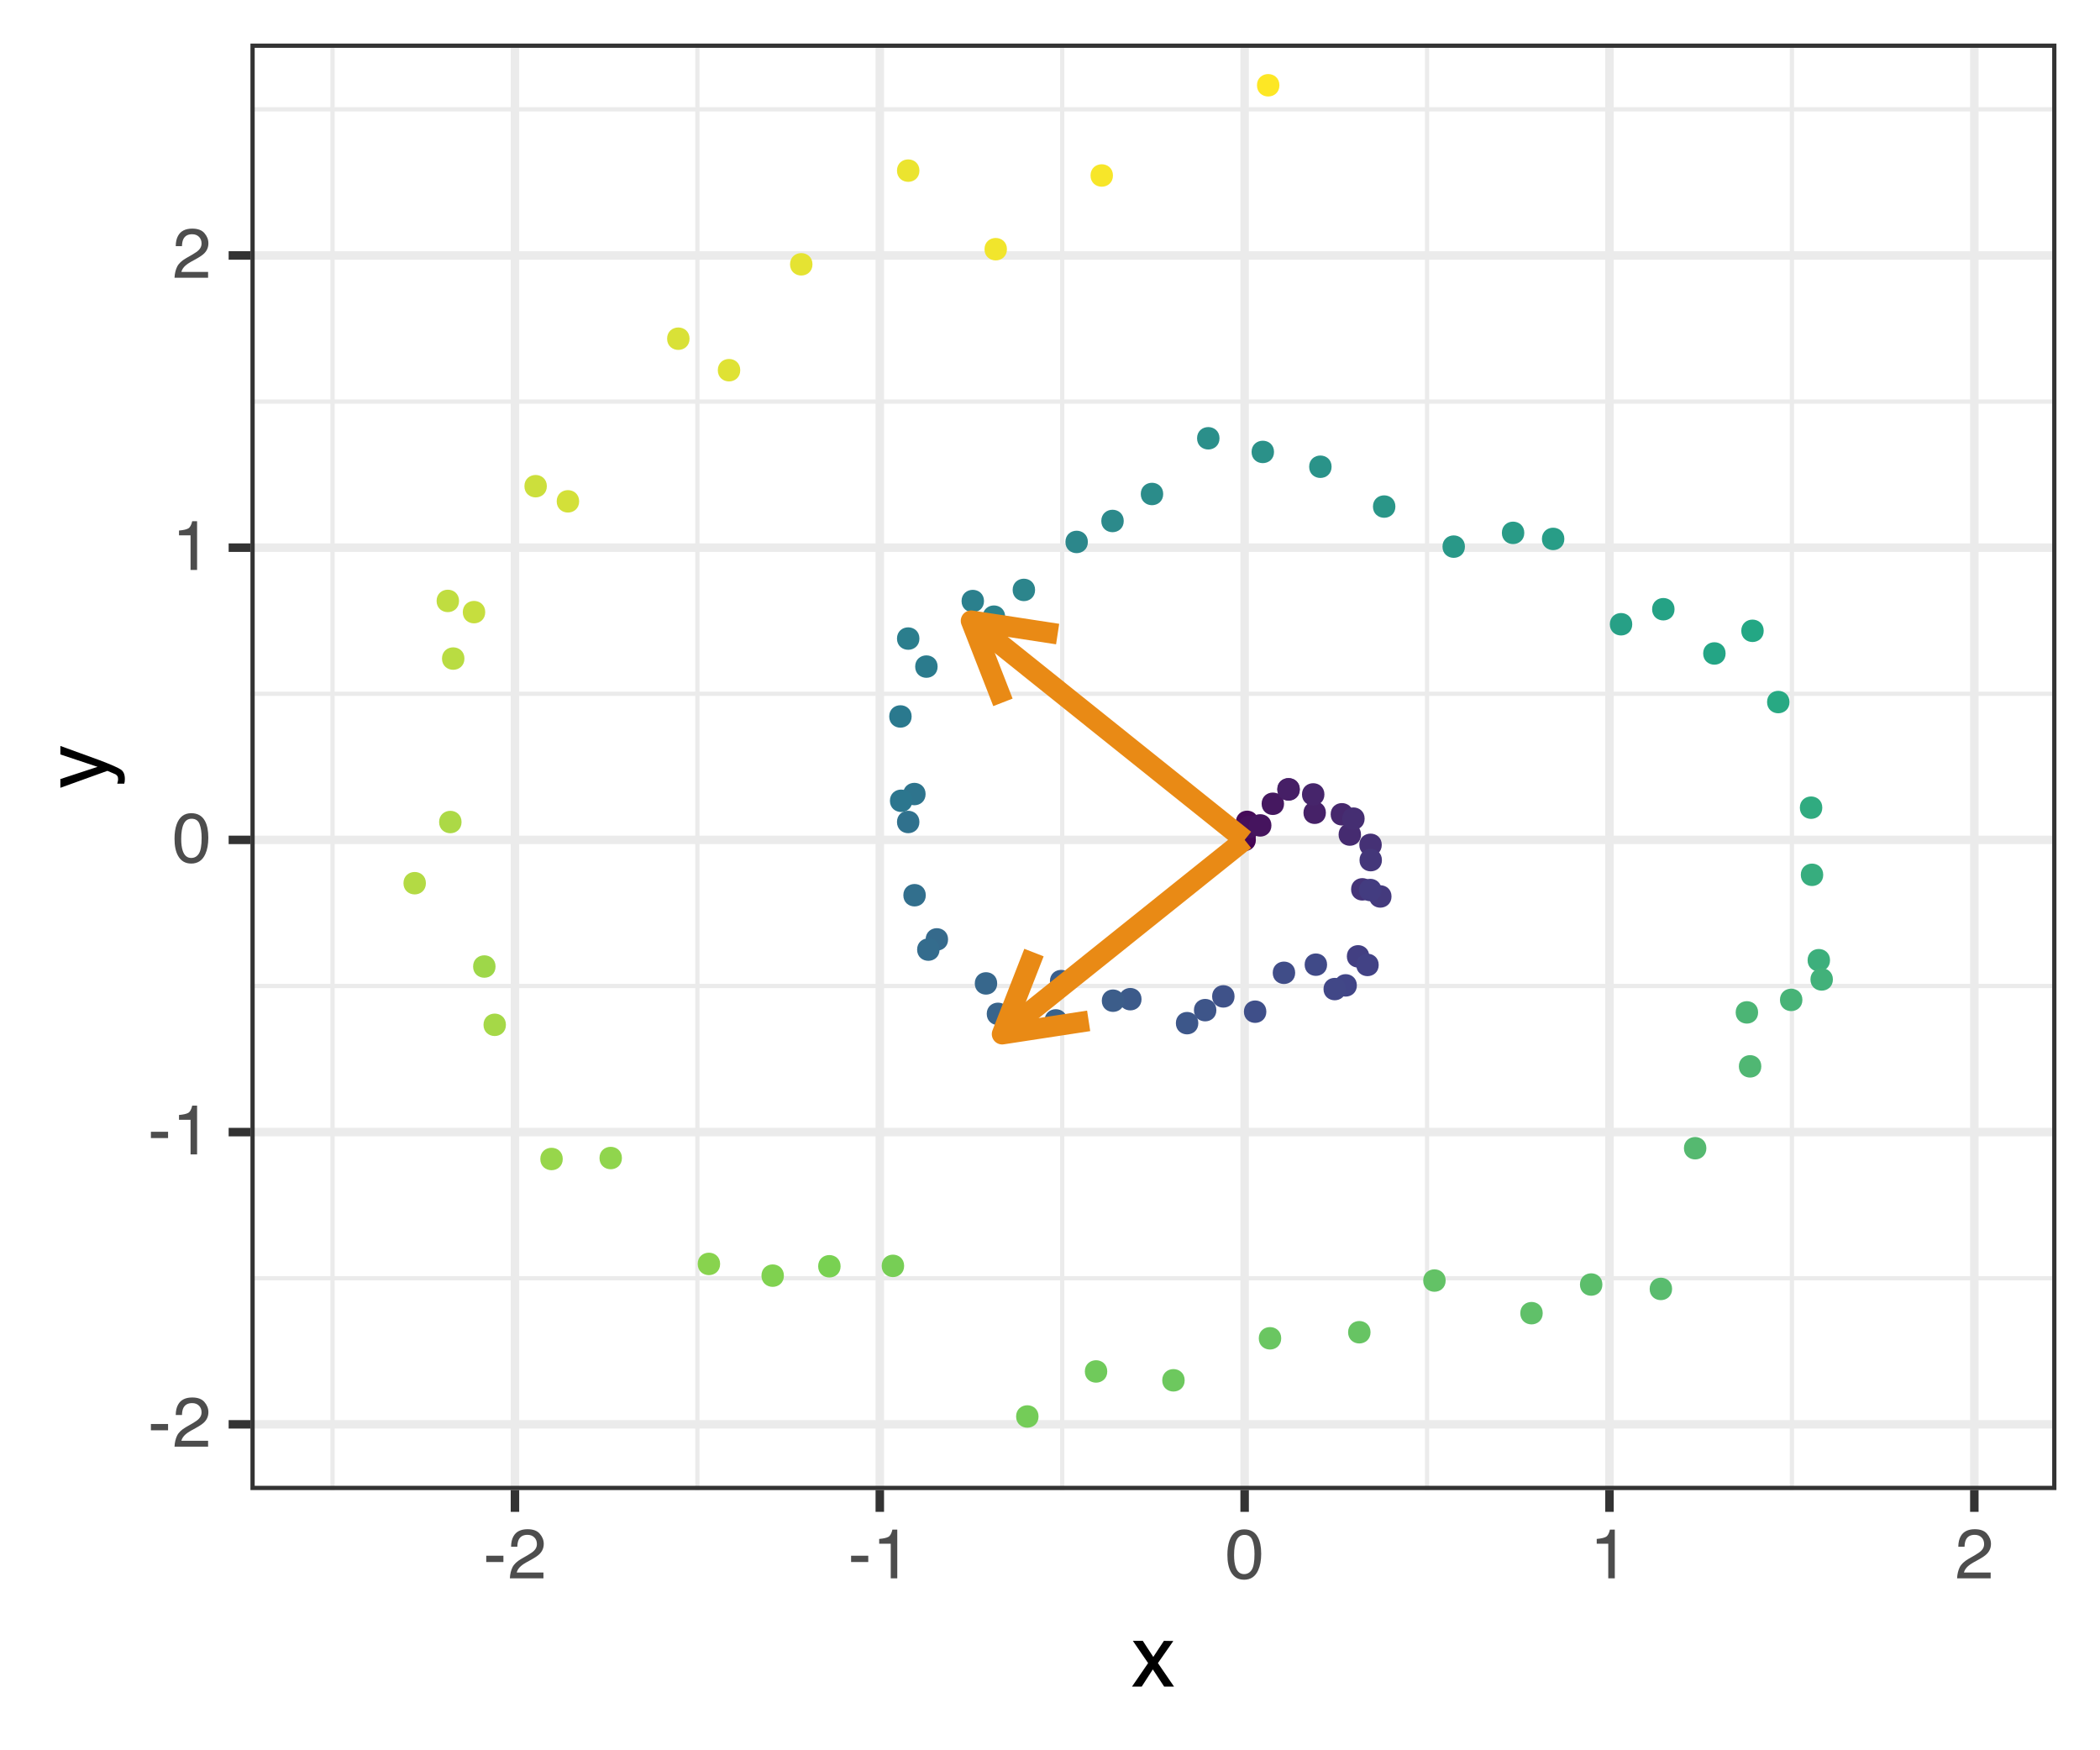 <?xml version="1.0" encoding="UTF-8"?>
<svg xmlns="http://www.w3.org/2000/svg" xmlns:xlink="http://www.w3.org/1999/xlink" width="432" height="360" viewBox="0 0 432 360">
<defs>
<g>
<g id="glyph-0-0">
<path d="M 0.469 0 L 0.469 -10.328 L 8.672 -10.328 L 8.672 0 Z M 7.375 -1.297 L 7.375 -9.047 L 1.766 -9.047 L 1.766 -1.297 Z M 7.375 -1.297 "/>
</g>
<g id="glyph-0-1">
<path d="M 0.594 -4.656 L 4.125 -4.656 L 4.125 -3.359 L 0.594 -3.359 Z M 0.594 -4.656 "/>
</g>
<g id="glyph-0-2">
<path d="M 0.453 0 C 0.492 -0.863 0.672 -1.617 0.984 -2.266 C 1.297 -2.91 1.906 -3.492 2.812 -4.016 L 4.172 -4.797 C 4.773 -5.148 5.195 -5.453 5.438 -5.703 C 5.82 -6.086 6.016 -6.531 6.016 -7.031 C 6.016 -7.613 5.836 -8.078 5.484 -8.422 C 5.129 -8.773 4.66 -8.953 4.078 -8.953 C 3.211 -8.953 2.613 -8.625 2.281 -7.969 C 2.102 -7.613 2.004 -7.125 1.984 -6.5 L 0.703 -6.5 C 0.711 -7.375 0.875 -8.086 1.188 -8.641 C 1.727 -9.617 2.695 -10.109 4.094 -10.109 C 5.238 -10.109 6.078 -9.797 6.609 -9.172 C 7.148 -8.547 7.422 -7.852 7.422 -7.094 C 7.422 -6.281 7.133 -5.586 6.562 -5.016 C 6.238 -4.68 5.648 -4.281 4.797 -3.812 L 3.828 -3.281 C 3.367 -3.02 3.008 -2.773 2.75 -2.547 C 2.281 -2.141 1.984 -1.691 1.859 -1.203 L 7.359 -1.203 L 7.359 0 Z M 0.453 0 "/>
</g>
<g id="glyph-0-3">
<path d="M 1.375 -7.125 L 1.375 -8.109 C 2.289 -8.191 2.926 -8.336 3.281 -8.547 C 3.645 -8.754 3.914 -9.25 4.094 -10.031 L 5.094 -10.031 L 5.094 0 L 3.75 0 L 3.75 -7.125 Z M 1.375 -7.125 "/>
</g>
<g id="glyph-0-4">
<path d="M 3.891 -10.078 C 5.203 -10.078 6.145 -9.539 6.719 -8.469 C 7.176 -7.633 7.406 -6.492 7.406 -5.047 C 7.406 -3.68 7.195 -2.551 6.781 -1.656 C 6.195 -0.363 5.234 0.281 3.891 0.281 C 2.68 0.281 1.781 -0.242 1.188 -1.297 C 0.695 -2.172 0.453 -3.348 0.453 -4.828 C 0.453 -5.973 0.598 -6.957 0.891 -7.781 C 1.441 -9.312 2.441 -10.078 3.891 -10.078 Z M 3.891 -0.875 C 4.547 -0.875 5.066 -1.164 5.453 -1.75 C 5.836 -2.332 6.031 -3.414 6.031 -5 C 6.031 -6.145 5.891 -7.086 5.609 -7.828 C 5.328 -8.566 4.781 -8.938 3.969 -8.938 C 3.227 -8.938 2.688 -8.582 2.344 -7.875 C 2 -7.176 1.828 -6.145 1.828 -4.781 C 1.828 -3.758 1.938 -2.938 2.156 -2.312 C 2.488 -1.352 3.066 -0.875 3.891 -0.875 Z M 3.891 -0.875 "/>
</g>
<g id="glyph-1-0">
<path d="M 0.578 0 L 0.578 -12.906 L 10.828 -12.906 L 10.828 0 Z M 9.219 -1.625 L 9.219 -11.297 L 2.203 -11.297 L 2.203 -1.625 Z M 9.219 -1.625 "/>
</g>
<g id="glyph-1-1">
<path d="M 0.266 -9.406 L 2.312 -9.406 L 4.469 -6.094 L 6.656 -9.406 L 8.594 -9.375 L 5.422 -4.828 L 8.734 0 L 6.703 0 L 4.375 -3.531 L 2.094 0 L 0.094 0 L 3.406 -4.828 Z M 0.266 -9.406 "/>
</g>
<g id="glyph-2-0">
<path d="M 0 -0.578 L -12.906 -0.578 L -12.906 -10.828 L 0 -10.828 Z M -1.625 -9.219 L -11.297 -9.219 L -11.297 -2.203 L -1.625 -2.203 Z M -1.625 -9.219 "/>
</g>
<g id="glyph-2-1">
<path d="M -9.406 -7.047 L -9.406 -8.797 C -8.812 -8.566 -7.438 -8.066 -5.281 -7.297 C -3.664 -6.723 -2.348 -6.242 -1.328 -5.859 C 1.078 -4.941 2.539 -4.297 3.062 -3.922 C 3.594 -3.547 3.859 -2.906 3.859 -2 C 3.859 -1.77 3.848 -1.594 3.828 -1.469 C 3.816 -1.352 3.785 -1.207 3.734 -1.031 L 2.297 -1.031 C 2.367 -1.312 2.414 -1.508 2.438 -1.625 C 2.457 -1.75 2.469 -1.859 2.469 -1.953 C 2.469 -2.254 2.414 -2.473 2.312 -2.609 C 2.219 -2.742 2.098 -2.859 1.953 -2.953 C 1.91 -2.984 1.672 -3.086 1.234 -3.266 C 0.805 -3.453 0.484 -3.586 0.266 -3.672 L -9.406 -0.188 L -9.406 -1.984 L -1.75 -4.5 Z M -9.641 -4.484 Z M -9.641 -4.484 "/>
</g>
</g>
<clipPath id="clip-0">
<path clip-rule="nonzero" d="M 51.52 8.965 L 423.035 8.965 L 423.035 306.48 L 51.52 306.48 Z M 51.52 8.965 "/>
</clipPath>
<clipPath id="clip-1">
<path clip-rule="nonzero" d="M 51.52 262 L 423.035 262 L 423.035 264 L 51.52 264 Z M 51.52 262 "/>
</clipPath>
<clipPath id="clip-2">
<path clip-rule="nonzero" d="M 51.52 202 L 423.035 202 L 423.035 204 L 51.52 204 Z M 51.52 202 "/>
</clipPath>
<clipPath id="clip-3">
<path clip-rule="nonzero" d="M 51.52 142 L 423.035 142 L 423.035 144 L 51.52 144 Z M 51.52 142 "/>
</clipPath>
<clipPath id="clip-4">
<path clip-rule="nonzero" d="M 51.52 82 L 423.035 82 L 423.035 84 L 51.52 84 Z M 51.52 82 "/>
</clipPath>
<clipPath id="clip-5">
<path clip-rule="nonzero" d="M 51.52 22 L 423.035 22 L 423.035 23 L 51.52 23 Z M 51.52 22 "/>
</clipPath>
<clipPath id="clip-6">
<path clip-rule="nonzero" d="M 67 8.965 L 69 8.965 L 69 306.48 L 67 306.48 Z M 67 8.965 "/>
</clipPath>
<clipPath id="clip-7">
<path clip-rule="nonzero" d="M 143 8.965 L 144 8.965 L 144 306.48 L 143 306.48 Z M 143 8.965 "/>
</clipPath>
<clipPath id="clip-8">
<path clip-rule="nonzero" d="M 218 8.965 L 219 8.965 L 219 306.48 L 218 306.48 Z M 218 8.965 "/>
</clipPath>
<clipPath id="clip-9">
<path clip-rule="nonzero" d="M 293 8.965 L 295 8.965 L 295 306.48 L 293 306.48 Z M 293 8.965 "/>
</clipPath>
<clipPath id="clip-10">
<path clip-rule="nonzero" d="M 368 8.965 L 370 8.965 L 370 306.48 L 368 306.48 Z M 368 8.965 "/>
</clipPath>
<clipPath id="clip-11">
<path clip-rule="nonzero" d="M 51.52 292 L 423.035 292 L 423.035 294 L 51.52 294 Z M 51.52 292 "/>
</clipPath>
<clipPath id="clip-12">
<path clip-rule="nonzero" d="M 51.52 231 L 423.035 231 L 423.035 234 L 51.52 234 Z M 51.52 231 "/>
</clipPath>
<clipPath id="clip-13">
<path clip-rule="nonzero" d="M 51.52 171 L 423.035 171 L 423.035 174 L 51.52 174 Z M 51.52 171 "/>
</clipPath>
<clipPath id="clip-14">
<path clip-rule="nonzero" d="M 51.52 111 L 423.035 111 L 423.035 114 L 51.52 114 Z M 51.52 111 "/>
</clipPath>
<clipPath id="clip-15">
<path clip-rule="nonzero" d="M 51.52 51 L 423.035 51 L 423.035 54 L 51.52 54 Z M 51.52 51 "/>
</clipPath>
<clipPath id="clip-16">
<path clip-rule="nonzero" d="M 105 8.965 L 107 8.965 L 107 306.48 L 105 306.48 Z M 105 8.965 "/>
</clipPath>
<clipPath id="clip-17">
<path clip-rule="nonzero" d="M 180 8.965 L 182 8.965 L 182 306.48 L 180 306.48 Z M 180 8.965 "/>
</clipPath>
<clipPath id="clip-18">
<path clip-rule="nonzero" d="M 255 8.965 L 257 8.965 L 257 306.48 L 255 306.48 Z M 255 8.965 "/>
</clipPath>
<clipPath id="clip-19">
<path clip-rule="nonzero" d="M 330 8.965 L 332 8.965 L 332 306.48 L 330 306.48 Z M 330 8.965 "/>
</clipPath>
<clipPath id="clip-20">
<path clip-rule="nonzero" d="M 405 8.965 L 408 8.965 L 408 306.48 L 405 306.48 Z M 405 8.965 "/>
</clipPath>
<clipPath id="clip-21">
<path clip-rule="nonzero" d="M 51.52 8.965 L 423.035 8.965 L 423.035 306.48 L 51.52 306.48 Z M 51.52 8.965 "/>
</clipPath>
</defs>
<rect x="-43.2" y="-36" width="518.4" height="432" fill="rgb(100%, 100%, 100%)" fill-opacity="1"/>
<rect x="-43.2" y="-36" width="518.4" height="432" fill="rgb(100%, 100%, 100%)" fill-opacity="1"/>
<path fill="none" stroke-width="1.746" stroke-linecap="round" stroke-linejoin="round" stroke="rgb(100%, 100%, 100%)" stroke-opacity="1" stroke-miterlimit="10" d="M 0 360 L 432 360 L 432 0 L 0 0 Z M 0 360 "/>
<g clip-path="url(#clip-0)">
<path fill-rule="nonzero" fill="rgb(100%, 100%, 100%)" fill-opacity="1" d="M 51.52 306.48 L 423.035 306.48 L 423.035 8.965 L 51.52 8.965 Z M 51.52 306.48 "/>
</g>
<g clip-path="url(#clip-1)">
<path fill="none" stroke-width="0.873" stroke-linecap="butt" stroke-linejoin="round" stroke="rgb(92.157%, 92.157%, 92.157%)" stroke-opacity="1" stroke-miterlimit="10" d="M 51.52 262.906 L 423.035 262.906 "/>
</g>
<g clip-path="url(#clip-2)">
<path fill="none" stroke-width="0.873" stroke-linecap="butt" stroke-linejoin="round" stroke="rgb(92.157%, 92.157%, 92.157%)" stroke-opacity="1" stroke-miterlimit="10" d="M 51.52 202.801 L 423.035 202.801 "/>
</g>
<g clip-path="url(#clip-3)">
<path fill="none" stroke-width="0.873" stroke-linecap="butt" stroke-linejoin="round" stroke="rgb(92.157%, 92.157%, 92.157%)" stroke-opacity="1" stroke-miterlimit="10" d="M 51.52 142.699 L 423.035 142.699 "/>
</g>
<g clip-path="url(#clip-4)">
<path fill="none" stroke-width="0.873" stroke-linecap="butt" stroke-linejoin="round" stroke="rgb(92.157%, 92.157%, 92.157%)" stroke-opacity="1" stroke-miterlimit="10" d="M 51.52 82.594 L 423.035 82.594 "/>
</g>
<g clip-path="url(#clip-5)">
<path fill="none" stroke-width="0.873" stroke-linecap="butt" stroke-linejoin="round" stroke="rgb(92.157%, 92.157%, 92.157%)" stroke-opacity="1" stroke-miterlimit="10" d="M 51.52 22.488 L 423.035 22.488 "/>
</g>
<g clip-path="url(#clip-6)">
<path fill="none" stroke-width="0.873" stroke-linecap="butt" stroke-linejoin="round" stroke="rgb(92.157%, 92.157%, 92.157%)" stroke-opacity="1" stroke-miterlimit="10" d="M 68.406 306.48 L 68.406 8.965 "/>
</g>
<g clip-path="url(#clip-7)">
<path fill="none" stroke-width="0.873" stroke-linecap="butt" stroke-linejoin="round" stroke="rgb(92.157%, 92.157%, 92.157%)" stroke-opacity="1" stroke-miterlimit="10" d="M 143.461 306.48 L 143.461 8.965 "/>
</g>
<g clip-path="url(#clip-8)">
<path fill="none" stroke-width="0.873" stroke-linecap="butt" stroke-linejoin="round" stroke="rgb(92.157%, 92.157%, 92.157%)" stroke-opacity="1" stroke-miterlimit="10" d="M 218.512 306.48 L 218.512 8.965 "/>
</g>
<g clip-path="url(#clip-9)">
<path fill="none" stroke-width="0.873" stroke-linecap="butt" stroke-linejoin="round" stroke="rgb(92.157%, 92.157%, 92.157%)" stroke-opacity="1" stroke-miterlimit="10" d="M 293.566 306.48 L 293.566 8.965 "/>
</g>
<g clip-path="url(#clip-10)">
<path fill="none" stroke-width="0.873" stroke-linecap="butt" stroke-linejoin="round" stroke="rgb(92.157%, 92.157%, 92.157%)" stroke-opacity="1" stroke-miterlimit="10" d="M 368.621 306.48 L 368.621 8.965 "/>
</g>
<g clip-path="url(#clip-11)">
<path fill="none" stroke-width="1.746" stroke-linecap="butt" stroke-linejoin="round" stroke="rgb(92.157%, 92.157%, 92.157%)" stroke-opacity="1" stroke-miterlimit="10" d="M 51.52 292.957 L 423.035 292.957 "/>
</g>
<g clip-path="url(#clip-12)">
<path fill="none" stroke-width="1.746" stroke-linecap="butt" stroke-linejoin="round" stroke="rgb(92.157%, 92.157%, 92.157%)" stroke-opacity="1" stroke-miterlimit="10" d="M 51.52 232.852 L 423.035 232.852 "/>
</g>
<g clip-path="url(#clip-13)">
<path fill="none" stroke-width="1.746" stroke-linecap="butt" stroke-linejoin="round" stroke="rgb(92.157%, 92.157%, 92.157%)" stroke-opacity="1" stroke-miterlimit="10" d="M 51.52 172.75 L 423.035 172.75 "/>
</g>
<g clip-path="url(#clip-14)">
<path fill="none" stroke-width="1.746" stroke-linecap="butt" stroke-linejoin="round" stroke="rgb(92.157%, 92.157%, 92.157%)" stroke-opacity="1" stroke-miterlimit="10" d="M 51.52 112.645 L 423.035 112.645 "/>
</g>
<g clip-path="url(#clip-15)">
<path fill="none" stroke-width="1.746" stroke-linecap="butt" stroke-linejoin="round" stroke="rgb(92.157%, 92.157%, 92.157%)" stroke-opacity="1" stroke-miterlimit="10" d="M 51.52 52.543 L 423.035 52.543 "/>
</g>
<g clip-path="url(#clip-16)">
<path fill="none" stroke-width="1.746" stroke-linecap="butt" stroke-linejoin="round" stroke="rgb(92.157%, 92.157%, 92.157%)" stroke-opacity="1" stroke-miterlimit="10" d="M 105.934 306.48 L 105.934 8.965 "/>
</g>
<g clip-path="url(#clip-17)">
<path fill="none" stroke-width="1.746" stroke-linecap="butt" stroke-linejoin="round" stroke="rgb(92.157%, 92.157%, 92.157%)" stroke-opacity="1" stroke-miterlimit="10" d="M 180.988 306.48 L 180.988 8.965 "/>
</g>
<g clip-path="url(#clip-18)">
<path fill="none" stroke-width="1.746" stroke-linecap="butt" stroke-linejoin="round" stroke="rgb(92.157%, 92.157%, 92.157%)" stroke-opacity="1" stroke-miterlimit="10" d="M 256.039 306.48 L 256.039 8.965 "/>
</g>
<g clip-path="url(#clip-19)">
<path fill="none" stroke-width="1.746" stroke-linecap="butt" stroke-linejoin="round" stroke="rgb(92.157%, 92.157%, 92.157%)" stroke-opacity="1" stroke-miterlimit="10" d="M 331.094 306.48 L 331.094 8.965 "/>
</g>
<g clip-path="url(#clip-20)">
<path fill="none" stroke-width="1.746" stroke-linecap="butt" stroke-linejoin="round" stroke="rgb(92.157%, 92.157%, 92.157%)" stroke-opacity="1" stroke-miterlimit="10" d="M 406.148 306.48 L 406.148 8.965 "/>
</g>
<path fill-rule="nonzero" fill="rgb(26.667%, 0.392%, 32.941%)" fill-opacity="1" stroke-width="0.709" stroke-linecap="round" stroke-linejoin="round" stroke="rgb(26.667%, 0.392%, 32.941%)" stroke-opacity="1" stroke-miterlimit="10" d="M 257.996 172.75 C 257.996 175.355 254.086 175.355 254.086 172.75 C 254.086 170.145 257.996 170.145 257.996 172.75 "/>
<path fill-rule="nonzero" fill="rgb(26.667%, 2.353%, 33.725%)" fill-opacity="1" stroke-width="0.709" stroke-linecap="round" stroke-linejoin="round" stroke="rgb(26.667%, 2.353%, 33.725%)" stroke-opacity="1" stroke-miterlimit="10" d="M 257.992 171.785 C 257.992 174.391 254.082 174.391 254.082 171.785 C 254.082 169.18 257.992 169.18 257.992 171.785 "/>
<path fill-rule="nonzero" fill="rgb(27.059%, 4.314%, 34.902%)" fill-opacity="1" stroke-width="0.709" stroke-linecap="round" stroke-linejoin="round" stroke="rgb(27.059%, 4.314%, 34.902%)" stroke-opacity="1" stroke-miterlimit="10" d="M 258.512 169.043 C 258.512 171.652 254.602 171.652 254.602 169.043 C 254.602 166.438 258.512 166.438 258.512 169.043 "/>
<path fill-rule="nonzero" fill="rgb(27.059%, 6.275%, 35.686%)" fill-opacity="1" stroke-width="0.709" stroke-linecap="round" stroke-linejoin="round" stroke="rgb(27.059%, 6.275%, 35.686%)" stroke-opacity="1" stroke-miterlimit="10" d="M 259.008 170.066 C 259.008 172.676 255.098 172.676 255.098 170.066 C 255.098 167.461 259.008 167.461 259.008 170.066 "/>
<path fill-rule="nonzero" fill="rgb(27.059%, 7.843%, 36.863%)" fill-opacity="1" stroke-width="0.709" stroke-linecap="round" stroke-linejoin="round" stroke="rgb(27.059%, 7.843%, 36.863%)" stroke-opacity="1" stroke-miterlimit="10" d="M 261.199 169.77 C 261.199 172.375 257.289 172.375 257.289 169.77 C 257.289 167.164 261.199 167.164 261.199 169.77 "/>
<path fill-rule="nonzero" fill="rgb(27.059%, 9.412%, 37.647%)" fill-opacity="1" stroke-width="0.709" stroke-linecap="round" stroke-linejoin="round" stroke="rgb(27.059%, 9.412%, 37.647%)" stroke-opacity="1" stroke-miterlimit="10" d="M 263.793 165.32 C 263.793 167.926 259.887 167.926 259.887 165.32 C 259.887 162.715 263.793 162.715 263.793 165.32 "/>
<path fill-rule="nonzero" fill="rgb(27.451%, 10.98%, 38.824%)" fill-opacity="1" stroke-width="0.709" stroke-linecap="round" stroke-linejoin="round" stroke="rgb(27.451%, 10.98%, 38.824%)" stroke-opacity="1" stroke-miterlimit="10" d="M 267.02 162.352 C 267.02 164.957 263.109 164.957 263.109 162.352 C 263.109 159.746 267.02 159.746 267.02 162.352 "/>
<path fill-rule="nonzero" fill="rgb(27.451%, 12.157%, 40%)" fill-opacity="1" stroke-width="0.709" stroke-linecap="round" stroke-linejoin="round" stroke="rgb(27.451%, 12.157%, 40%)" stroke-opacity="1" stroke-miterlimit="10" d="M 267.035 162.359 C 267.035 164.965 263.125 164.965 263.125 162.359 C 263.125 159.754 267.035 159.754 267.035 162.359 "/>
<path fill-rule="nonzero" fill="rgb(27.451%, 13.333%, 40.784%)" fill-opacity="1" stroke-width="0.709" stroke-linecap="round" stroke-linejoin="round" stroke="rgb(27.451%, 13.333%, 40.784%)" stroke-opacity="1" stroke-miterlimit="10" d="M 272.402 167.168 C 272.402 169.773 268.492 169.773 268.492 167.168 C 268.492 164.559 272.402 164.559 272.402 167.168 "/>
<path fill-rule="nonzero" fill="rgb(27.451%, 14.51%, 41.961%)" fill-opacity="1" stroke-width="0.709" stroke-linecap="round" stroke-linejoin="round" stroke="rgb(27.451%, 14.51%, 41.961%)" stroke-opacity="1" stroke-miterlimit="10" d="M 272.098 163.398 C 272.098 166.004 268.188 166.004 268.188 163.398 C 268.188 160.793 272.098 160.793 272.098 163.398 "/>
<path fill-rule="nonzero" fill="rgb(27.451%, 15.686%, 42.745%)" fill-opacity="1" stroke-width="0.709" stroke-linecap="round" stroke-linejoin="round" stroke="rgb(27.451%, 15.686%, 42.745%)" stroke-opacity="1" stroke-miterlimit="10" d="M 278 167.488 C 278 170.094 274.09 170.094 274.09 167.488 C 274.09 164.879 278 164.879 278 167.488 "/>
<path fill-rule="nonzero" fill="rgb(27.059%, 16.863%, 43.922%)" fill-opacity="1" stroke-width="0.709" stroke-linecap="round" stroke-linejoin="round" stroke="rgb(27.059%, 16.863%, 43.922%)" stroke-opacity="1" stroke-miterlimit="10" d="M 279.625 171.652 C 279.625 174.262 275.719 174.262 275.719 171.652 C 275.719 169.047 279.625 169.047 279.625 171.652 "/>
<path fill-rule="nonzero" fill="rgb(27.059%, 18.039%, 44.706%)" fill-opacity="1" stroke-width="0.709" stroke-linecap="round" stroke-linejoin="round" stroke="rgb(27.059%, 18.039%, 44.706%)" stroke-opacity="1" stroke-miterlimit="10" d="M 280.371 168.383 C 280.371 170.988 276.461 170.988 276.461 168.383 C 276.461 165.773 280.371 165.773 280.371 168.383 "/>
<path fill-rule="nonzero" fill="rgb(27.059%, 19.216%, 45.882%)" fill-opacity="1" stroke-width="0.709" stroke-linecap="round" stroke-linejoin="round" stroke="rgb(27.059%, 19.216%, 45.882%)" stroke-opacity="1" stroke-miterlimit="10" d="M 283.895 173.766 C 283.895 176.371 279.984 176.371 279.984 173.766 C 279.984 171.16 283.895 171.16 283.895 173.766 "/>
<path fill-rule="nonzero" fill="rgb(27.059%, 20.392%, 47.059%)" fill-opacity="1" stroke-width="0.709" stroke-linecap="round" stroke-linejoin="round" stroke="rgb(27.059%, 20.392%, 47.059%)" stroke-opacity="1" stroke-miterlimit="10" d="M 282.199 182.922 C 282.199 185.527 278.289 185.527 278.289 182.922 C 278.289 180.312 282.199 180.312 282.199 182.922 "/>
<path fill-rule="nonzero" fill="rgb(26.667%, 21.569%, 47.843%)" fill-opacity="1" stroke-width="0.709" stroke-linecap="round" stroke-linejoin="round" stroke="rgb(26.667%, 21.569%, 47.843%)" stroke-opacity="1" stroke-miterlimit="10" d="M 283.93 176.914 C 283.93 179.52 280.023 179.52 280.023 176.914 C 280.023 174.309 283.93 174.309 283.93 176.914 "/>
<path fill-rule="nonzero" fill="rgb(26.667%, 22.745%, 49.02%)" fill-opacity="1" stroke-width="0.709" stroke-linecap="round" stroke-linejoin="round" stroke="rgb(26.667%, 22.745%, 49.02%)" stroke-opacity="1" stroke-miterlimit="10" d="M 285.902 184.387 C 285.902 186.992 281.992 186.992 281.992 184.387 C 281.992 181.781 285.902 181.781 285.902 184.387 "/>
<path fill-rule="nonzero" fill="rgb(26.275%, 23.529%, 50.196%)" fill-opacity="1" stroke-width="0.709" stroke-linecap="round" stroke-linejoin="round" stroke="rgb(26.275%, 23.529%, 50.196%)" stroke-opacity="1" stroke-miterlimit="10" d="M 283.836 183.062 C 283.836 185.668 279.926 185.668 279.926 183.062 C 279.926 180.457 283.836 180.457 283.836 183.062 "/>
<path fill-rule="nonzero" fill="rgb(25.882%, 24.706%, 50.98%)" fill-opacity="1" stroke-width="0.709" stroke-linecap="round" stroke-linejoin="round" stroke="rgb(25.882%, 24.706%, 50.98%)" stroke-opacity="1" stroke-miterlimit="10" d="M 281.328 196.703 C 281.328 199.309 277.418 199.309 277.418 196.703 C 277.418 194.098 281.328 194.098 281.328 196.703 "/>
<path fill-rule="nonzero" fill="rgb(25.882%, 25.882%, 52.157%)" fill-opacity="1" stroke-width="0.709" stroke-linecap="round" stroke-linejoin="round" stroke="rgb(25.882%, 25.882%, 52.157%)" stroke-opacity="1" stroke-miterlimit="10" d="M 283.266 198.473 C 283.266 201.078 279.355 201.078 279.355 198.473 C 279.355 195.863 283.266 195.863 283.266 198.473 "/>
<path fill-rule="nonzero" fill="rgb(25.49%, 27.059%, 52.941%)" fill-opacity="1" stroke-width="0.709" stroke-linecap="round" stroke-linejoin="round" stroke="rgb(25.49%, 27.059%, 52.941%)" stroke-opacity="1" stroke-miterlimit="10" d="M 278.773 202.676 C 278.773 205.281 274.863 205.281 274.863 202.676 C 274.863 200.066 278.773 200.066 278.773 202.676 "/>
<path fill-rule="nonzero" fill="rgb(25.49%, 27.843%, 52.941%)" fill-opacity="1" stroke-width="0.709" stroke-linecap="round" stroke-linejoin="round" stroke="rgb(25.49%, 27.843%, 52.941%)" stroke-opacity="1" stroke-miterlimit="10" d="M 276.527 203.434 C 276.527 206.039 272.617 206.039 272.617 203.434 C 272.617 200.828 276.527 200.828 276.527 203.434 "/>
<path fill-rule="nonzero" fill="rgb(25.098%, 29.02%, 53.333%)" fill-opacity="1" stroke-width="0.709" stroke-linecap="round" stroke-linejoin="round" stroke="rgb(25.098%, 29.02%, 53.333%)" stroke-opacity="1" stroke-miterlimit="10" d="M 272.648 198.414 C 272.648 201.02 268.738 201.02 268.738 198.414 C 268.738 195.809 272.648 195.809 272.648 198.414 "/>
<path fill-rule="nonzero" fill="rgb(25.098%, 30.196%, 53.333%)" fill-opacity="1" stroke-width="0.709" stroke-linecap="round" stroke-linejoin="round" stroke="rgb(25.098%, 30.196%, 53.333%)" stroke-opacity="1" stroke-miterlimit="10" d="M 266.082 200.086 C 266.082 202.691 262.172 202.691 262.172 200.086 C 262.172 197.48 266.082 197.48 266.082 200.086 "/>
<path fill-rule="nonzero" fill="rgb(24.706%, 30.98%, 53.725%)" fill-opacity="1" stroke-width="0.709" stroke-linecap="round" stroke-linejoin="round" stroke="rgb(24.706%, 30.98%, 53.725%)" stroke-opacity="1" stroke-miterlimit="10" d="M 260.152 208.086 C 260.152 210.691 256.242 210.691 256.242 208.086 C 256.242 205.48 260.152 205.48 260.152 208.086 "/>
<path fill-rule="nonzero" fill="rgb(24.706%, 32.157%, 53.725%)" fill-opacity="1" stroke-width="0.709" stroke-linecap="round" stroke-linejoin="round" stroke="rgb(24.706%, 32.157%, 53.725%)" stroke-opacity="1" stroke-miterlimit="10" d="M 253.613 204.941 C 253.613 207.547 249.703 207.547 249.703 204.941 C 249.703 202.336 253.613 202.336 253.613 204.941 "/>
<path fill-rule="nonzero" fill="rgb(24.314%, 33.333%, 53.725%)" fill-opacity="1" stroke-width="0.709" stroke-linecap="round" stroke-linejoin="round" stroke="rgb(24.314%, 33.333%, 53.725%)" stroke-opacity="1" stroke-miterlimit="10" d="M 249.871 207.77 C 249.871 210.375 245.961 210.375 245.961 207.77 C 245.961 205.16 249.871 205.16 249.871 207.77 "/>
<path fill-rule="nonzero" fill="rgb(23.922%, 34.118%, 54.118%)" fill-opacity="1" stroke-width="0.709" stroke-linecap="round" stroke-linejoin="round" stroke="rgb(23.922%, 34.118%, 54.118%)" stroke-opacity="1" stroke-miterlimit="10" d="M 246.156 210.445 C 246.156 213.051 242.246 213.051 242.246 210.445 C 242.246 207.84 246.156 207.84 246.156 210.445 "/>
<path fill-rule="nonzero" fill="rgb(23.529%, 35.294%, 54.118%)" fill-opacity="1" stroke-width="0.709" stroke-linecap="round" stroke-linejoin="round" stroke="rgb(23.529%, 35.294%, 54.118%)" stroke-opacity="1" stroke-miterlimit="10" d="M 234.477 205.512 C 234.477 208.121 230.566 208.121 230.566 205.512 C 230.566 202.906 234.477 202.906 234.477 205.512 "/>
<path fill-rule="nonzero" fill="rgb(23.529%, 36.471%, 54.118%)" fill-opacity="1" stroke-width="0.709" stroke-linecap="round" stroke-linejoin="round" stroke="rgb(23.529%, 36.471%, 54.118%)" stroke-opacity="1" stroke-miterlimit="10" d="M 230.918 205.824 C 230.918 208.43 227.008 208.43 227.008 205.824 C 227.008 203.215 230.918 203.215 230.918 205.824 "/>
<path fill-rule="nonzero" fill="rgb(23.137%, 37.255%, 54.51%)" fill-opacity="1" stroke-width="0.709" stroke-linecap="round" stroke-linejoin="round" stroke="rgb(23.137%, 37.255%, 54.51%)" stroke-opacity="1" stroke-miterlimit="10" d="M 220.246 201.793 C 220.246 204.402 216.336 204.402 216.336 201.793 C 216.336 199.188 220.246 199.188 220.246 201.793 "/>
<path fill-rule="nonzero" fill="rgb(22.353%, 38.431%, 54.51%)" fill-opacity="1" stroke-width="0.709" stroke-linecap="round" stroke-linejoin="round" stroke="rgb(22.353%, 38.431%, 54.51%)" stroke-opacity="1" stroke-miterlimit="10" d="M 219.156 209.879 C 219.156 212.484 215.246 212.484 215.246 209.879 C 215.246 207.273 219.156 207.273 219.156 209.879 "/>
<path fill-rule="nonzero" fill="rgb(21.961%, 39.216%, 54.51%)" fill-opacity="1" stroke-width="0.709" stroke-linecap="round" stroke-linejoin="round" stroke="rgb(21.961%, 39.216%, 54.51%)" stroke-opacity="1" stroke-miterlimit="10" d="M 207.25 208.531 C 207.25 211.137 203.34 211.137 203.34 208.531 C 203.34 205.926 207.25 205.926 207.25 208.531 "/>
<path fill-rule="nonzero" fill="rgb(21.569%, 40.392%, 54.902%)" fill-opacity="1" stroke-width="0.709" stroke-linecap="round" stroke-linejoin="round" stroke="rgb(21.569%, 40.392%, 54.902%)" stroke-opacity="1" stroke-miterlimit="10" d="M 204.785 202.27 C 204.785 204.875 200.879 204.875 200.879 202.27 C 200.879 199.664 204.785 199.664 204.785 202.27 "/>
<path fill-rule="nonzero" fill="rgb(20.784%, 41.569%, 54.902%)" fill-opacity="1" stroke-width="0.709" stroke-linecap="round" stroke-linejoin="round" stroke="rgb(20.784%, 41.569%, 54.902%)" stroke-opacity="1" stroke-miterlimit="10" d="M 194.68 193.219 C 194.68 195.824 190.77 195.824 190.77 193.219 C 190.77 190.609 194.68 190.609 194.68 193.219 "/>
<path fill-rule="nonzero" fill="rgb(20.392%, 42.353%, 55.294%)" fill-opacity="1" stroke-width="0.709" stroke-linecap="round" stroke-linejoin="round" stroke="rgb(20.392%, 42.353%, 55.294%)" stroke-opacity="1" stroke-miterlimit="10" d="M 192.926 195.316 C 192.926 197.922 189.016 197.922 189.016 195.316 C 189.016 192.707 192.926 192.707 192.926 195.316 "/>
<path fill-rule="nonzero" fill="rgb(19.608%, 43.529%, 55.294%)" fill-opacity="1" stroke-width="0.709" stroke-linecap="round" stroke-linejoin="round" stroke="rgb(19.608%, 43.529%, 55.294%)" stroke-opacity="1" stroke-miterlimit="10" d="M 190.094 184.133 C 190.094 186.738 186.184 186.738 186.184 184.133 C 186.184 181.523 190.094 181.523 190.094 184.133 "/>
<path fill-rule="nonzero" fill="rgb(18.824%, 44.314%, 55.294%)" fill-opacity="1" stroke-width="0.709" stroke-linecap="round" stroke-linejoin="round" stroke="rgb(18.824%, 44.314%, 55.294%)" stroke-opacity="1" stroke-miterlimit="10" d="M 188.781 169.07 C 188.781 171.676 184.875 171.676 184.875 169.07 C 184.875 166.461 188.781 166.461 188.781 169.07 "/>
<path fill-rule="nonzero" fill="rgb(18.039%, 45.49%, 55.294%)" fill-opacity="1" stroke-width="0.709" stroke-linecap="round" stroke-linejoin="round" stroke="rgb(18.039%, 45.49%, 55.294%)" stroke-opacity="1" stroke-miterlimit="10" d="M 190.055 163.32 C 190.055 165.926 186.145 165.926 186.145 163.32 C 186.145 160.715 190.055 160.715 190.055 163.32 "/>
<path fill-rule="nonzero" fill="rgb(17.255%, 46.275%, 55.686%)" fill-opacity="1" stroke-width="0.709" stroke-linecap="round" stroke-linejoin="round" stroke="rgb(17.255%, 46.275%, 55.686%)" stroke-opacity="1" stroke-miterlimit="10" d="M 187.332 164.707 C 187.332 167.312 183.422 167.312 183.422 164.707 C 183.422 162.102 187.332 162.102 187.332 164.707 "/>
<path fill-rule="nonzero" fill="rgb(16.471%, 47.451%, 55.686%)" fill-opacity="1" stroke-width="0.709" stroke-linecap="round" stroke-linejoin="round" stroke="rgb(16.471%, 47.451%, 55.686%)" stroke-opacity="1" stroke-miterlimit="10" d="M 187.184 147.363 C 187.184 149.969 183.277 149.969 183.277 147.363 C 183.277 144.758 187.184 144.758 187.184 147.363 "/>
<path fill-rule="nonzero" fill="rgb(16.863%, 48.235%, 55.294%)" fill-opacity="1" stroke-width="0.709" stroke-linecap="round" stroke-linejoin="round" stroke="rgb(16.863%, 48.235%, 55.294%)" stroke-opacity="1" stroke-miterlimit="10" d="M 192.527 137.105 C 192.527 139.711 188.617 139.711 188.617 137.105 C 188.617 134.5 192.527 134.5 192.527 137.105 "/>
<path fill-rule="nonzero" fill="rgb(16.863%, 49.412%, 55.294%)" fill-opacity="1" stroke-width="0.709" stroke-linecap="round" stroke-linejoin="round" stroke="rgb(16.863%, 49.412%, 55.294%)" stroke-opacity="1" stroke-miterlimit="10" d="M 188.785 131.344 C 188.785 133.949 184.875 133.949 184.875 131.344 C 184.875 128.734 188.785 128.734 188.785 131.344 "/>
<path fill-rule="nonzero" fill="rgb(16.863%, 50.196%, 55.294%)" fill-opacity="1" stroke-width="0.709" stroke-linecap="round" stroke-linejoin="round" stroke="rgb(16.863%, 50.196%, 55.294%)" stroke-opacity="1" stroke-miterlimit="10" d="M 202.07 123.625 C 202.07 126.23 198.16 126.23 198.16 123.625 C 198.16 121.02 202.07 121.02 202.07 123.625 "/>
<path fill-rule="nonzero" fill="rgb(16.863%, 50.98%, 54.902%)" fill-opacity="1" stroke-width="0.709" stroke-linecap="round" stroke-linejoin="round" stroke="rgb(16.863%, 50.98%, 54.902%)" stroke-opacity="1" stroke-miterlimit="10" d="M 206.422 126.836 C 206.422 129.441 202.516 129.441 202.516 126.836 C 202.516 124.23 206.422 124.23 206.422 126.836 "/>
<path fill-rule="nonzero" fill="rgb(17.255%, 52.157%, 54.902%)" fill-opacity="1" stroke-width="0.709" stroke-linecap="round" stroke-linejoin="round" stroke="rgb(17.255%, 52.157%, 54.902%)" stroke-opacity="1" stroke-miterlimit="10" d="M 212.578 121.336 C 212.578 123.941 208.668 123.941 208.668 121.336 C 208.668 118.73 212.578 118.73 212.578 121.336 "/>
<path fill-rule="nonzero" fill="rgb(17.255%, 52.941%, 54.51%)" fill-opacity="1" stroke-width="0.709" stroke-linecap="round" stroke-linejoin="round" stroke="rgb(17.255%, 52.941%, 54.51%)" stroke-opacity="1" stroke-miterlimit="10" d="M 223.438 111.469 C 223.438 114.074 219.527 114.074 219.527 111.469 C 219.527 108.859 223.438 108.859 223.438 111.469 "/>
<path fill-rule="nonzero" fill="rgb(17.255%, 54.118%, 54.51%)" fill-opacity="1" stroke-width="0.709" stroke-linecap="round" stroke-linejoin="round" stroke="rgb(17.255%, 54.118%, 54.51%)" stroke-opacity="1" stroke-miterlimit="10" d="M 230.816 107.156 C 230.816 109.762 226.906 109.762 226.906 107.156 C 226.906 104.547 230.816 104.547 230.816 107.156 "/>
<path fill-rule="nonzero" fill="rgb(16.863%, 54.902%, 54.118%)" fill-opacity="1" stroke-width="0.709" stroke-linecap="round" stroke-linejoin="round" stroke="rgb(16.863%, 54.902%, 54.118%)" stroke-opacity="1" stroke-miterlimit="10" d="M 238.934 101.605 C 238.934 104.211 235.027 104.211 235.027 101.605 C 235.027 98.996 238.934 98.996 238.934 101.605 "/>
<path fill-rule="nonzero" fill="rgb(16.863%, 56.078%, 54.118%)" fill-opacity="1" stroke-width="0.709" stroke-linecap="round" stroke-linejoin="round" stroke="rgb(16.863%, 56.078%, 54.118%)" stroke-opacity="1" stroke-miterlimit="10" d="M 250.516 90.148 C 250.516 92.754 246.605 92.754 246.605 90.148 C 246.605 87.543 250.516 87.543 250.516 90.148 "/>
<path fill-rule="nonzero" fill="rgb(16.863%, 56.863%, 53.725%)" fill-opacity="1" stroke-width="0.709" stroke-linecap="round" stroke-linejoin="round" stroke="rgb(16.863%, 56.863%, 53.725%)" stroke-opacity="1" stroke-miterlimit="10" d="M 261.73 92.953 C 261.73 95.559 257.82 95.559 257.82 92.953 C 257.82 90.348 261.73 90.348 261.73 92.953 "/>
<path fill-rule="nonzero" fill="rgb(16.471%, 57.647%, 53.725%)" fill-opacity="1" stroke-width="0.709" stroke-linecap="round" stroke-linejoin="round" stroke="rgb(16.471%, 57.647%, 53.725%)" stroke-opacity="1" stroke-miterlimit="10" d="M 273.574 96 C 273.574 98.605 269.664 98.605 269.664 96 C 269.664 93.395 273.574 93.395 273.574 96 "/>
<path fill-rule="nonzero" fill="rgb(16.471%, 58.824%, 53.333%)" fill-opacity="1" stroke-width="0.709" stroke-linecap="round" stroke-linejoin="round" stroke="rgb(16.471%, 58.824%, 53.333%)" stroke-opacity="1" stroke-miterlimit="10" d="M 286.699 104.191 C 286.699 106.797 282.789 106.797 282.789 104.191 C 282.789 101.586 286.699 101.586 286.699 104.191 "/>
<path fill-rule="nonzero" fill="rgb(16.078%, 59.608%, 53.333%)" fill-opacity="1" stroke-width="0.709" stroke-linecap="round" stroke-linejoin="round" stroke="rgb(16.078%, 59.608%, 53.333%)" stroke-opacity="1" stroke-miterlimit="10" d="M 301.004 112.43 C 301.004 115.039 297.094 115.039 297.094 112.43 C 297.094 109.824 301.004 109.824 301.004 112.43 "/>
<path fill-rule="nonzero" fill="rgb(16.078%, 60.784%, 52.941%)" fill-opacity="1" stroke-width="0.709" stroke-linecap="round" stroke-linejoin="round" stroke="rgb(16.078%, 60.784%, 52.941%)" stroke-opacity="1" stroke-miterlimit="10" d="M 313.215 109.598 C 313.215 112.207 309.309 112.207 309.309 109.598 C 309.309 106.992 313.215 106.992 313.215 109.598 "/>
<path fill-rule="nonzero" fill="rgb(15.686%, 61.569%, 52.941%)" fill-opacity="1" stroke-width="0.709" stroke-linecap="round" stroke-linejoin="round" stroke="rgb(15.686%, 61.569%, 52.941%)" stroke-opacity="1" stroke-miterlimit="10" d="M 321.457 110.844 C 321.457 113.449 317.547 113.449 317.547 110.844 C 317.547 108.238 321.457 108.238 321.457 110.844 "/>
<path fill-rule="nonzero" fill="rgb(15.294%, 62.745%, 52.549%)" fill-opacity="1" stroke-width="0.709" stroke-linecap="round" stroke-linejoin="round" stroke="rgb(15.294%, 62.745%, 52.549%)" stroke-opacity="1" stroke-miterlimit="10" d="M 335.426 128.398 C 335.426 131.004 331.516 131.004 331.516 128.398 C 331.516 125.789 335.426 125.789 335.426 128.398 "/>
<path fill-rule="nonzero" fill="rgb(14.51%, 63.529%, 52.157%)" fill-opacity="1" stroke-width="0.709" stroke-linecap="round" stroke-linejoin="round" stroke="rgb(14.51%, 63.529%, 52.157%)" stroke-opacity="1" stroke-miterlimit="10" d="M 344.125 125.305 C 344.125 127.914 340.215 127.914 340.215 125.305 C 340.215 122.699 344.125 122.699 344.125 125.305 "/>
<path fill-rule="nonzero" fill="rgb(14.118%, 64.706%, 52.157%)" fill-opacity="1" stroke-width="0.709" stroke-linecap="round" stroke-linejoin="round" stroke="rgb(14.118%, 64.706%, 52.157%)" stroke-opacity="1" stroke-miterlimit="10" d="M 354.629 134.406 C 354.629 137.012 350.719 137.012 350.719 134.406 C 350.719 131.797 354.629 131.797 354.629 134.406 "/>
<path fill-rule="nonzero" fill="rgb(13.725%, 65.49%, 51.765%)" fill-opacity="1" stroke-width="0.709" stroke-linecap="round" stroke-linejoin="round" stroke="rgb(13.725%, 65.49%, 51.765%)" stroke-opacity="1" stroke-miterlimit="10" d="M 362.465 129.746 C 362.465 132.352 358.559 132.352 358.559 129.746 C 358.559 127.141 362.465 127.141 362.465 129.746 "/>
<path fill-rule="nonzero" fill="rgb(15.686%, 66.275%, 51.373%)" fill-opacity="1" stroke-width="0.709" stroke-linecap="round" stroke-linejoin="round" stroke="rgb(15.686%, 66.275%, 51.373%)" stroke-opacity="1" stroke-miterlimit="10" d="M 367.77 144.402 C 367.77 147.008 363.863 147.008 363.863 144.402 C 363.863 141.793 367.77 141.793 367.77 144.402 "/>
<path fill-rule="nonzero" fill="rgb(18.824%, 67.059%, 50.196%)" fill-opacity="1" stroke-width="0.709" stroke-linecap="round" stroke-linejoin="round" stroke="rgb(18.824%, 67.059%, 50.196%)" stroke-opacity="1" stroke-miterlimit="10" d="M 374.52 166.125 C 374.52 168.73 370.609 168.73 370.609 166.125 C 370.609 163.52 374.52 163.52 374.52 166.125 "/>
<path fill-rule="nonzero" fill="rgb(21.569%, 67.843%, 49.412%)" fill-opacity="1" stroke-width="0.709" stroke-linecap="round" stroke-linejoin="round" stroke="rgb(21.569%, 67.843%, 49.412%)" stroke-opacity="1" stroke-miterlimit="10" d="M 374.711 179.934 C 374.711 182.539 370.805 182.539 370.805 179.934 C 370.805 177.328 374.711 177.328 374.711 179.934 "/>
<path fill-rule="nonzero" fill="rgb(23.922%, 68.627%, 48.627%)" fill-opacity="1" stroke-width="0.709" stroke-linecap="round" stroke-linejoin="round" stroke="rgb(23.922%, 68.627%, 48.627%)" stroke-opacity="1" stroke-miterlimit="10" d="M 376.109 197.5 C 376.109 200.105 372.199 200.105 372.199 197.5 C 372.199 194.891 376.109 194.891 376.109 197.5 "/>
<path fill-rule="nonzero" fill="rgb(25.882%, 69.412%, 47.843%)" fill-opacity="1" stroke-width="0.709" stroke-linecap="round" stroke-linejoin="round" stroke="rgb(25.882%, 69.412%, 47.843%)" stroke-opacity="1" stroke-miterlimit="10" d="M 376.699 201.453 C 376.699 204.059 372.789 204.059 372.789 201.453 C 372.789 198.848 376.699 198.848 376.699 201.453 "/>
<path fill-rule="nonzero" fill="rgb(27.843%, 70.196%, 46.667%)" fill-opacity="1" stroke-width="0.709" stroke-linecap="round" stroke-linejoin="round" stroke="rgb(27.843%, 70.196%, 46.667%)" stroke-opacity="1" stroke-miterlimit="10" d="M 370.426 205.66 C 370.426 208.266 366.516 208.266 366.516 205.66 C 366.516 203.055 370.426 203.055 370.426 205.66 "/>
<path fill-rule="nonzero" fill="rgb(29.804%, 70.98%, 45.882%)" fill-opacity="1" stroke-width="0.709" stroke-linecap="round" stroke-linejoin="round" stroke="rgb(29.804%, 70.98%, 45.882%)" stroke-opacity="1" stroke-miterlimit="10" d="M 361.316 208.23 C 361.316 210.836 357.406 210.836 357.406 208.23 C 357.406 205.625 361.316 205.625 361.316 208.23 "/>
<path fill-rule="nonzero" fill="rgb(31.373%, 71.765%, 45.098%)" fill-opacity="1" stroke-width="0.709" stroke-linecap="round" stroke-linejoin="round" stroke="rgb(31.373%, 71.765%, 45.098%)" stroke-opacity="1" stroke-miterlimit="10" d="M 361.973 219.328 C 361.973 221.938 358.062 221.938 358.062 219.328 C 358.062 216.723 361.973 216.723 361.973 219.328 "/>
<path fill-rule="nonzero" fill="rgb(33.333%, 72.549%, 43.922%)" fill-opacity="1" stroke-width="0.709" stroke-linecap="round" stroke-linejoin="round" stroke="rgb(33.333%, 72.549%, 43.922%)" stroke-opacity="1" stroke-miterlimit="10" d="M 350.672 236.168 C 350.672 238.773 346.762 238.773 346.762 236.168 C 346.762 233.562 350.672 233.562 350.672 236.168 "/>
<path fill-rule="nonzero" fill="rgb(34.902%, 73.725%, 43.137%)" fill-opacity="1" stroke-width="0.709" stroke-linecap="round" stroke-linejoin="round" stroke="rgb(34.902%, 73.725%, 43.137%)" stroke-opacity="1" stroke-miterlimit="10" d="M 343.621 265.105 C 343.621 267.715 339.711 267.715 339.711 265.105 C 339.711 262.5 343.621 262.5 343.621 265.105 "/>
<path fill-rule="nonzero" fill="rgb(36.078%, 74.51%, 41.961%)" fill-opacity="1" stroke-width="0.709" stroke-linecap="round" stroke-linejoin="round" stroke="rgb(36.078%, 74.51%, 41.961%)" stroke-opacity="1" stroke-miterlimit="10" d="M 329.281 264.203 C 329.281 266.812 325.371 266.812 325.371 264.203 C 325.371 261.598 329.281 261.598 329.281 264.203 "/>
<path fill-rule="nonzero" fill="rgb(37.647%, 75.294%, 41.176%)" fill-opacity="1" stroke-width="0.709" stroke-linecap="round" stroke-linejoin="round" stroke="rgb(37.647%, 75.294%, 41.176%)" stroke-opacity="1" stroke-miterlimit="10" d="M 317.008 270.094 C 317.008 272.703 313.098 272.703 313.098 270.094 C 313.098 267.488 317.008 267.488 317.008 270.094 "/>
<path fill-rule="nonzero" fill="rgb(38.824%, 76.078%, 40%)" fill-opacity="1" stroke-width="0.709" stroke-linecap="round" stroke-linejoin="round" stroke="rgb(38.824%, 76.078%, 40%)" stroke-opacity="1" stroke-miterlimit="10" d="M 297.039 263.387 C 297.039 265.992 293.129 265.992 293.129 263.387 C 293.129 260.781 297.039 260.781 297.039 263.387 "/>
<path fill-rule="nonzero" fill="rgb(40.392%, 76.863%, 38.824%)" fill-opacity="1" stroke-width="0.709" stroke-linecap="round" stroke-linejoin="round" stroke="rgb(40.392%, 76.863%, 38.824%)" stroke-opacity="1" stroke-miterlimit="10" d="M 281.586 274.02 C 281.586 276.625 277.676 276.625 277.676 274.02 C 277.676 271.41 281.586 271.41 281.586 274.02 "/>
<path fill-rule="nonzero" fill="rgb(41.569%, 77.647%, 38.039%)" fill-opacity="1" stroke-width="0.709" stroke-linecap="round" stroke-linejoin="round" stroke="rgb(41.569%, 77.647%, 38.039%)" stroke-opacity="1" stroke-miterlimit="10" d="M 263.211 275.266 C 263.211 277.871 259.301 277.871 259.301 275.266 C 259.301 272.66 263.211 272.66 263.211 275.266 "/>
<path fill-rule="nonzero" fill="rgb(42.745%, 78.431%, 36.863%)" fill-opacity="1" stroke-width="0.709" stroke-linecap="round" stroke-linejoin="round" stroke="rgb(42.745%, 78.431%, 36.863%)" stroke-opacity="1" stroke-miterlimit="10" d="M 243.352 283.906 C 243.352 286.512 239.441 286.512 239.441 283.906 C 239.441 281.297 243.352 281.297 243.352 283.906 "/>
<path fill-rule="nonzero" fill="rgb(43.922%, 79.216%, 35.686%)" fill-opacity="1" stroke-width="0.709" stroke-linecap="round" stroke-linejoin="round" stroke="rgb(43.922%, 79.216%, 35.686%)" stroke-opacity="1" stroke-miterlimit="10" d="M 227.426 282.082 C 227.426 284.688 223.52 284.688 223.52 282.082 C 223.52 279.477 227.426 279.477 227.426 282.082 "/>
<path fill-rule="nonzero" fill="rgb(45.49%, 80%, 34.51%)" fill-opacity="1" stroke-width="0.709" stroke-linecap="round" stroke-linejoin="round" stroke="rgb(45.49%, 80%, 34.51%)" stroke-opacity="1" stroke-miterlimit="10" d="M 213.289 291.344 C 213.289 293.949 209.379 293.949 209.379 291.344 C 209.379 288.738 213.289 288.738 213.289 291.344 "/>
<path fill-rule="nonzero" fill="rgb(46.667%, 80.784%, 33.333%)" fill-opacity="1" stroke-width="0.709" stroke-linecap="round" stroke-linejoin="round" stroke="rgb(46.667%, 80.784%, 33.333%)" stroke-opacity="1" stroke-miterlimit="10" d="M 185.641 260.367 C 185.641 262.973 181.73 262.973 181.73 260.367 C 181.73 257.758 185.641 257.758 185.641 260.367 "/>
<path fill-rule="nonzero" fill="rgb(47.451%, 81.961%, 32.157%)" fill-opacity="1" stroke-width="0.709" stroke-linecap="round" stroke-linejoin="round" stroke="rgb(47.451%, 81.961%, 32.157%)" stroke-opacity="1" stroke-miterlimit="10" d="M 172.57 260.449 C 172.57 263.055 168.66 263.055 168.66 260.449 C 168.66 257.844 172.57 257.844 172.57 260.449 "/>
<path fill-rule="nonzero" fill="rgb(50.196%, 82.353%, 31.373%)" fill-opacity="1" stroke-width="0.709" stroke-linecap="round" stroke-linejoin="round" stroke="rgb(50.196%, 82.353%, 31.373%)" stroke-opacity="1" stroke-miterlimit="10" d="M 160.906 262.379 C 160.906 264.984 156.996 264.984 156.996 262.379 C 156.996 259.77 160.906 259.77 160.906 262.379 "/>
<path fill-rule="nonzero" fill="rgb(53.333%, 82.745%, 30.588%)" fill-opacity="1" stroke-width="0.709" stroke-linecap="round" stroke-linejoin="round" stroke="rgb(53.333%, 82.745%, 30.588%)" stroke-opacity="1" stroke-miterlimit="10" d="M 147.785 259.965 C 147.785 262.57 143.875 262.57 143.875 259.965 C 143.875 257.355 147.785 257.355 147.785 259.965 "/>
<path fill-rule="nonzero" fill="rgb(56.471%, 83.529%, 30.196%)" fill-opacity="1" stroke-width="0.709" stroke-linecap="round" stroke-linejoin="round" stroke="rgb(56.471%, 83.529%, 30.196%)" stroke-opacity="1" stroke-miterlimit="10" d="M 127.586 238.188 C 127.586 240.793 123.676 240.793 123.676 238.188 C 123.676 235.582 127.586 235.582 127.586 238.188 "/>
<path fill-rule="nonzero" fill="rgb(59.216%, 83.922%, 29.412%)" fill-opacity="1" stroke-width="0.709" stroke-linecap="round" stroke-linejoin="round" stroke="rgb(59.216%, 83.922%, 29.412%)" stroke-opacity="1" stroke-miterlimit="10" d="M 115.414 238.383 C 115.414 240.988 111.504 240.988 111.504 238.383 C 111.504 235.777 115.414 235.777 115.414 238.383 "/>
<path fill-rule="nonzero" fill="rgb(61.961%, 84.314%, 28.627%)" fill-opacity="1" stroke-width="0.709" stroke-linecap="round" stroke-linejoin="round" stroke="rgb(61.961%, 84.314%, 28.627%)" stroke-opacity="1" stroke-miterlimit="10" d="M 101.586 198.797 C 101.586 201.402 97.676 201.402 97.676 198.797 C 97.676 196.191 101.586 196.191 101.586 198.797 "/>
<path fill-rule="nonzero" fill="rgb(64.706%, 84.706%, 27.843%)" fill-opacity="1" stroke-width="0.709" stroke-linecap="round" stroke-linejoin="round" stroke="rgb(64.706%, 84.706%, 27.843%)" stroke-opacity="1" stroke-miterlimit="10" d="M 103.723 210.785 C 103.723 213.391 99.816 213.391 99.816 210.785 C 99.816 208.18 103.723 208.18 103.723 210.785 "/>
<path fill-rule="nonzero" fill="rgb(67.451%, 85.098%, 27.451%)" fill-opacity="1" stroke-width="0.709" stroke-linecap="round" stroke-linejoin="round" stroke="rgb(67.451%, 85.098%, 27.451%)" stroke-opacity="1" stroke-miterlimit="10" d="M 94.594 169.078 C 94.594 171.684 90.684 171.684 90.684 169.078 C 90.684 166.473 94.594 166.473 94.594 169.078 "/>
<path fill-rule="nonzero" fill="rgb(70.196%, 85.49%, 26.667%)" fill-opacity="1" stroke-width="0.709" stroke-linecap="round" stroke-linejoin="round" stroke="rgb(70.196%, 85.49%, 26.667%)" stroke-opacity="1" stroke-miterlimit="10" d="M 87.262 181.656 C 87.262 184.266 83.352 184.266 83.352 181.656 C 83.352 179.051 87.262 179.051 87.262 181.656 "/>
<path fill-rule="nonzero" fill="rgb(72.549%, 86.275%, 25.882%)" fill-opacity="1" stroke-width="0.709" stroke-linecap="round" stroke-linejoin="round" stroke="rgb(72.549%, 86.275%, 25.882%)" stroke-opacity="1" stroke-miterlimit="10" d="M 95.188 135.457 C 95.188 138.062 91.277 138.062 91.277 135.457 C 91.277 132.848 95.188 132.848 95.188 135.457 "/>
<path fill-rule="nonzero" fill="rgb(75.294%, 86.667%, 25.098%)" fill-opacity="1" stroke-width="0.709" stroke-linecap="round" stroke-linejoin="round" stroke="rgb(75.294%, 86.667%, 25.098%)" stroke-opacity="1" stroke-miterlimit="10" d="M 94.078 123.598 C 94.078 126.207 90.168 126.207 90.168 123.598 C 90.168 120.992 94.078 120.992 94.078 123.598 "/>
<path fill-rule="nonzero" fill="rgb(77.647%, 87.059%, 24.314%)" fill-opacity="1" stroke-width="0.709" stroke-linecap="round" stroke-linejoin="round" stroke="rgb(77.647%, 87.059%, 24.314%)" stroke-opacity="1" stroke-miterlimit="10" d="M 99.465 125.906 C 99.465 128.512 95.555 128.512 95.555 125.906 C 95.555 123.301 99.465 123.301 99.465 125.906 "/>
<path fill-rule="nonzero" fill="rgb(80%, 87.451%, 23.529%)" fill-opacity="1" stroke-width="0.709" stroke-linecap="round" stroke-linejoin="round" stroke="rgb(80%, 87.451%, 23.529%)" stroke-opacity="1" stroke-miterlimit="10" d="M 112.141 100 C 112.141 102.605 108.234 102.605 108.234 100 C 108.234 97.395 112.141 97.395 112.141 100 "/>
<path fill-rule="nonzero" fill="rgb(82.745%, 87.843%, 22.353%)" fill-opacity="1" stroke-width="0.709" stroke-linecap="round" stroke-linejoin="round" stroke="rgb(82.745%, 87.843%, 22.353%)" stroke-opacity="1" stroke-miterlimit="10" d="M 118.785 103.117 C 118.785 105.723 114.875 105.723 114.875 103.117 C 114.875 100.512 118.785 100.512 118.785 103.117 "/>
<path fill-rule="nonzero" fill="rgb(85.098%, 88.235%, 21.569%)" fill-opacity="1" stroke-width="0.709" stroke-linecap="round" stroke-linejoin="round" stroke="rgb(85.098%, 88.235%, 21.569%)" stroke-opacity="1" stroke-miterlimit="10" d="M 141.496 69.664 C 141.496 72.27 137.586 72.27 137.586 69.664 C 137.586 67.059 141.496 67.059 141.496 69.664 "/>
<path fill-rule="nonzero" fill="rgb(87.451%, 88.627%, 20.392%)" fill-opacity="1" stroke-width="0.709" stroke-linecap="round" stroke-linejoin="round" stroke="rgb(87.451%, 88.627%, 20.392%)" stroke-opacity="1" stroke-miterlimit="10" d="M 151.926 76.145 C 151.926 78.75 148.016 78.75 148.016 76.145 C 148.016 73.535 151.926 73.535 151.926 76.145 "/>
<path fill-rule="nonzero" fill="rgb(89.804%, 89.02%, 19.608%)" fill-opacity="1" stroke-width="0.709" stroke-linecap="round" stroke-linejoin="round" stroke="rgb(89.804%, 89.02%, 19.608%)" stroke-opacity="1" stroke-miterlimit="10" d="M 166.785 54.363 C 166.785 56.969 162.875 56.969 162.875 54.363 C 162.875 51.758 166.785 51.758 166.785 54.363 "/>
<path fill-rule="nonzero" fill="rgb(92.157%, 89.412%, 18.431%)" fill-opacity="1" stroke-width="0.709" stroke-linecap="round" stroke-linejoin="round" stroke="rgb(92.157%, 89.412%, 18.431%)" stroke-opacity="1" stroke-miterlimit="10" d="M 188.785 35.094 C 188.785 37.703 184.875 37.703 184.875 35.094 C 184.875 32.488 188.785 32.488 188.785 35.094 "/>
<path fill-rule="nonzero" fill="rgb(94.51%, 89.804%, 17.255%)" fill-opacity="1" stroke-width="0.709" stroke-linecap="round" stroke-linejoin="round" stroke="rgb(94.51%, 89.804%, 17.255%)" stroke-opacity="1" stroke-miterlimit="10" d="M 206.789 51.254 C 206.789 53.863 202.879 53.863 202.879 51.254 C 202.879 48.648 206.789 48.648 206.789 51.254 "/>
<path fill-rule="nonzero" fill="rgb(96.863%, 90.196%, 16.078%)" fill-opacity="1" stroke-width="0.709" stroke-linecap="round" stroke-linejoin="round" stroke="rgb(96.863%, 90.196%, 16.078%)" stroke-opacity="1" stroke-miterlimit="10" d="M 228.598 36.094 C 228.598 38.703 224.691 38.703 224.691 36.094 C 224.691 33.488 228.598 33.488 228.598 36.094 "/>
<path fill-rule="nonzero" fill="rgb(99.216%, 90.588%, 14.51%)" fill-opacity="1" stroke-width="0.709" stroke-linecap="round" stroke-linejoin="round" stroke="rgb(99.216%, 90.588%, 14.51%)" stroke-opacity="1" stroke-miterlimit="10" d="M 262.84 17.539 C 262.84 20.145 258.93 20.145 258.93 17.539 C 258.93 14.934 262.84 14.934 262.84 17.539 "/>
<path fill="none" stroke-width="4.268" stroke-linecap="butt" stroke-linejoin="round" stroke="rgb(91.373%, 54.118%, 8.235%)" stroke-opacity="1" stroke-miterlimit="10" d="M 256.039 172.75 L 199.777 127.691 "/>
<path fill="none" stroke-width="4.268" stroke-linecap="butt" stroke-linejoin="round" stroke="rgb(91.373%, 54.118%, 8.235%)" stroke-opacity="1" stroke-miterlimit="10" d="M 217.57 130.414 L 199.777 127.691 L 206.32 144.461 "/>
<path fill="none" stroke-width="4.268" stroke-linecap="butt" stroke-linejoin="round" stroke="rgb(91.373%, 54.118%, 8.235%)" stroke-opacity="1" stroke-miterlimit="10" d="M 256.039 172.75 L 206.16 212.691 "/>
<path fill="none" stroke-width="4.268" stroke-linecap="butt" stroke-linejoin="round" stroke="rgb(91.373%, 54.118%, 8.235%)" stroke-opacity="1" stroke-miterlimit="10" d="M 212.703 195.926 L 206.16 212.691 L 223.953 209.973 "/>
<g clip-path="url(#clip-21)">
<path fill="none" stroke-width="1.746" stroke-linecap="round" stroke-linejoin="round" stroke="rgb(20%, 20%, 20%)" stroke-opacity="1" stroke-miterlimit="10" d="M 51.52 306.48 L 423.035 306.48 L 423.035 8.965 L 51.52 8.965 Z M 51.52 306.48 "/>
</g>
<g fill="rgb(30.196%, 30.196%, 30.196%)" fill-opacity="1">
<use xlink:href="#glyph-0-1" x="30.449" y="297.545"/>
<use xlink:href="#glyph-0-2" x="35.449" y="297.545"/>
</g>
<g fill="rgb(30.196%, 30.196%, 30.196%)" fill-opacity="1">
<use xlink:href="#glyph-0-1" x="30.449" y="237.439"/>
<use xlink:href="#glyph-0-3" x="35.449" y="237.439"/>
</g>
<g fill="rgb(30.196%, 30.196%, 30.196%)" fill-opacity="1">
<use xlink:href="#glyph-0-4" x="35.449" y="177.338"/>
</g>
<g fill="rgb(30.196%, 30.196%, 30.196%)" fill-opacity="1">
<use xlink:href="#glyph-0-3" x="35.449" y="117.232"/>
</g>
<g fill="rgb(30.196%, 30.196%, 30.196%)" fill-opacity="1">
<use xlink:href="#glyph-0-2" x="35.449" y="57.131"/>
</g>
<path fill="none" stroke-width="1.746" stroke-linecap="butt" stroke-linejoin="round" stroke="rgb(20%, 20%, 20%)" stroke-opacity="1" stroke-miterlimit="10" d="M 47.035 292.957 L 51.52 292.957 "/>
<path fill="none" stroke-width="1.746" stroke-linecap="butt" stroke-linejoin="round" stroke="rgb(20%, 20%, 20%)" stroke-opacity="1" stroke-miterlimit="10" d="M 47.035 232.852 L 51.52 232.852 "/>
<path fill="none" stroke-width="1.746" stroke-linecap="butt" stroke-linejoin="round" stroke="rgb(20%, 20%, 20%)" stroke-opacity="1" stroke-miterlimit="10" d="M 47.035 172.75 L 51.52 172.75 "/>
<path fill="none" stroke-width="1.746" stroke-linecap="butt" stroke-linejoin="round" stroke="rgb(20%, 20%, 20%)" stroke-opacity="1" stroke-miterlimit="10" d="M 47.035 112.645 L 51.52 112.645 "/>
<path fill="none" stroke-width="1.746" stroke-linecap="butt" stroke-linejoin="round" stroke="rgb(20%, 20%, 20%)" stroke-opacity="1" stroke-miterlimit="10" d="M 47.035 52.543 L 51.52 52.543 "/>
<path fill="none" stroke-width="1.746" stroke-linecap="butt" stroke-linejoin="round" stroke="rgb(20%, 20%, 20%)" stroke-opacity="1" stroke-miterlimit="10" d="M 105.934 310.965 L 105.934 306.48 "/>
<path fill="none" stroke-width="1.746" stroke-linecap="butt" stroke-linejoin="round" stroke="rgb(20%, 20%, 20%)" stroke-opacity="1" stroke-miterlimit="10" d="M 180.988 310.965 L 180.988 306.48 "/>
<path fill="none" stroke-width="1.746" stroke-linecap="butt" stroke-linejoin="round" stroke="rgb(20%, 20%, 20%)" stroke-opacity="1" stroke-miterlimit="10" d="M 256.039 310.965 L 256.039 306.48 "/>
<path fill="none" stroke-width="1.746" stroke-linecap="butt" stroke-linejoin="round" stroke="rgb(20%, 20%, 20%)" stroke-opacity="1" stroke-miterlimit="10" d="M 331.094 310.965 L 331.094 306.48 "/>
<path fill="none" stroke-width="1.746" stroke-linecap="butt" stroke-linejoin="round" stroke="rgb(20%, 20%, 20%)" stroke-opacity="1" stroke-miterlimit="10" d="M 406.148 310.965 L 406.148 306.48 "/>
<g fill="rgb(30.196%, 30.196%, 30.196%)" fill-opacity="1">
<use xlink:href="#glyph-0-1" x="99.434" y="324.639"/>
<use xlink:href="#glyph-0-2" x="104.434" y="324.639"/>
</g>
<g fill="rgb(30.196%, 30.196%, 30.196%)" fill-opacity="1">
<use xlink:href="#glyph-0-1" x="174.488" y="324.639"/>
<use xlink:href="#glyph-0-3" x="179.488" y="324.639"/>
</g>
<g fill="rgb(30.196%, 30.196%, 30.196%)" fill-opacity="1">
<use xlink:href="#glyph-0-4" x="252.039" y="324.639"/>
</g>
<g fill="rgb(30.196%, 30.196%, 30.196%)" fill-opacity="1">
<use xlink:href="#glyph-0-3" x="327.094" y="324.639"/>
</g>
<g fill="rgb(30.196%, 30.196%, 30.196%)" fill-opacity="1">
<use xlink:href="#glyph-0-2" x="402.148" y="324.639"/>
</g>
<g fill="rgb(0%, 0%, 0%)" fill-opacity="1">
<use xlink:href="#glyph-1-1" x="232.777" y="346.896"/>
</g>
<g fill="rgb(0%, 0%, 0%)" fill-opacity="1">
<use xlink:href="#glyph-2-1" x="21.825" y="162.223"/>
</g>
</svg>
